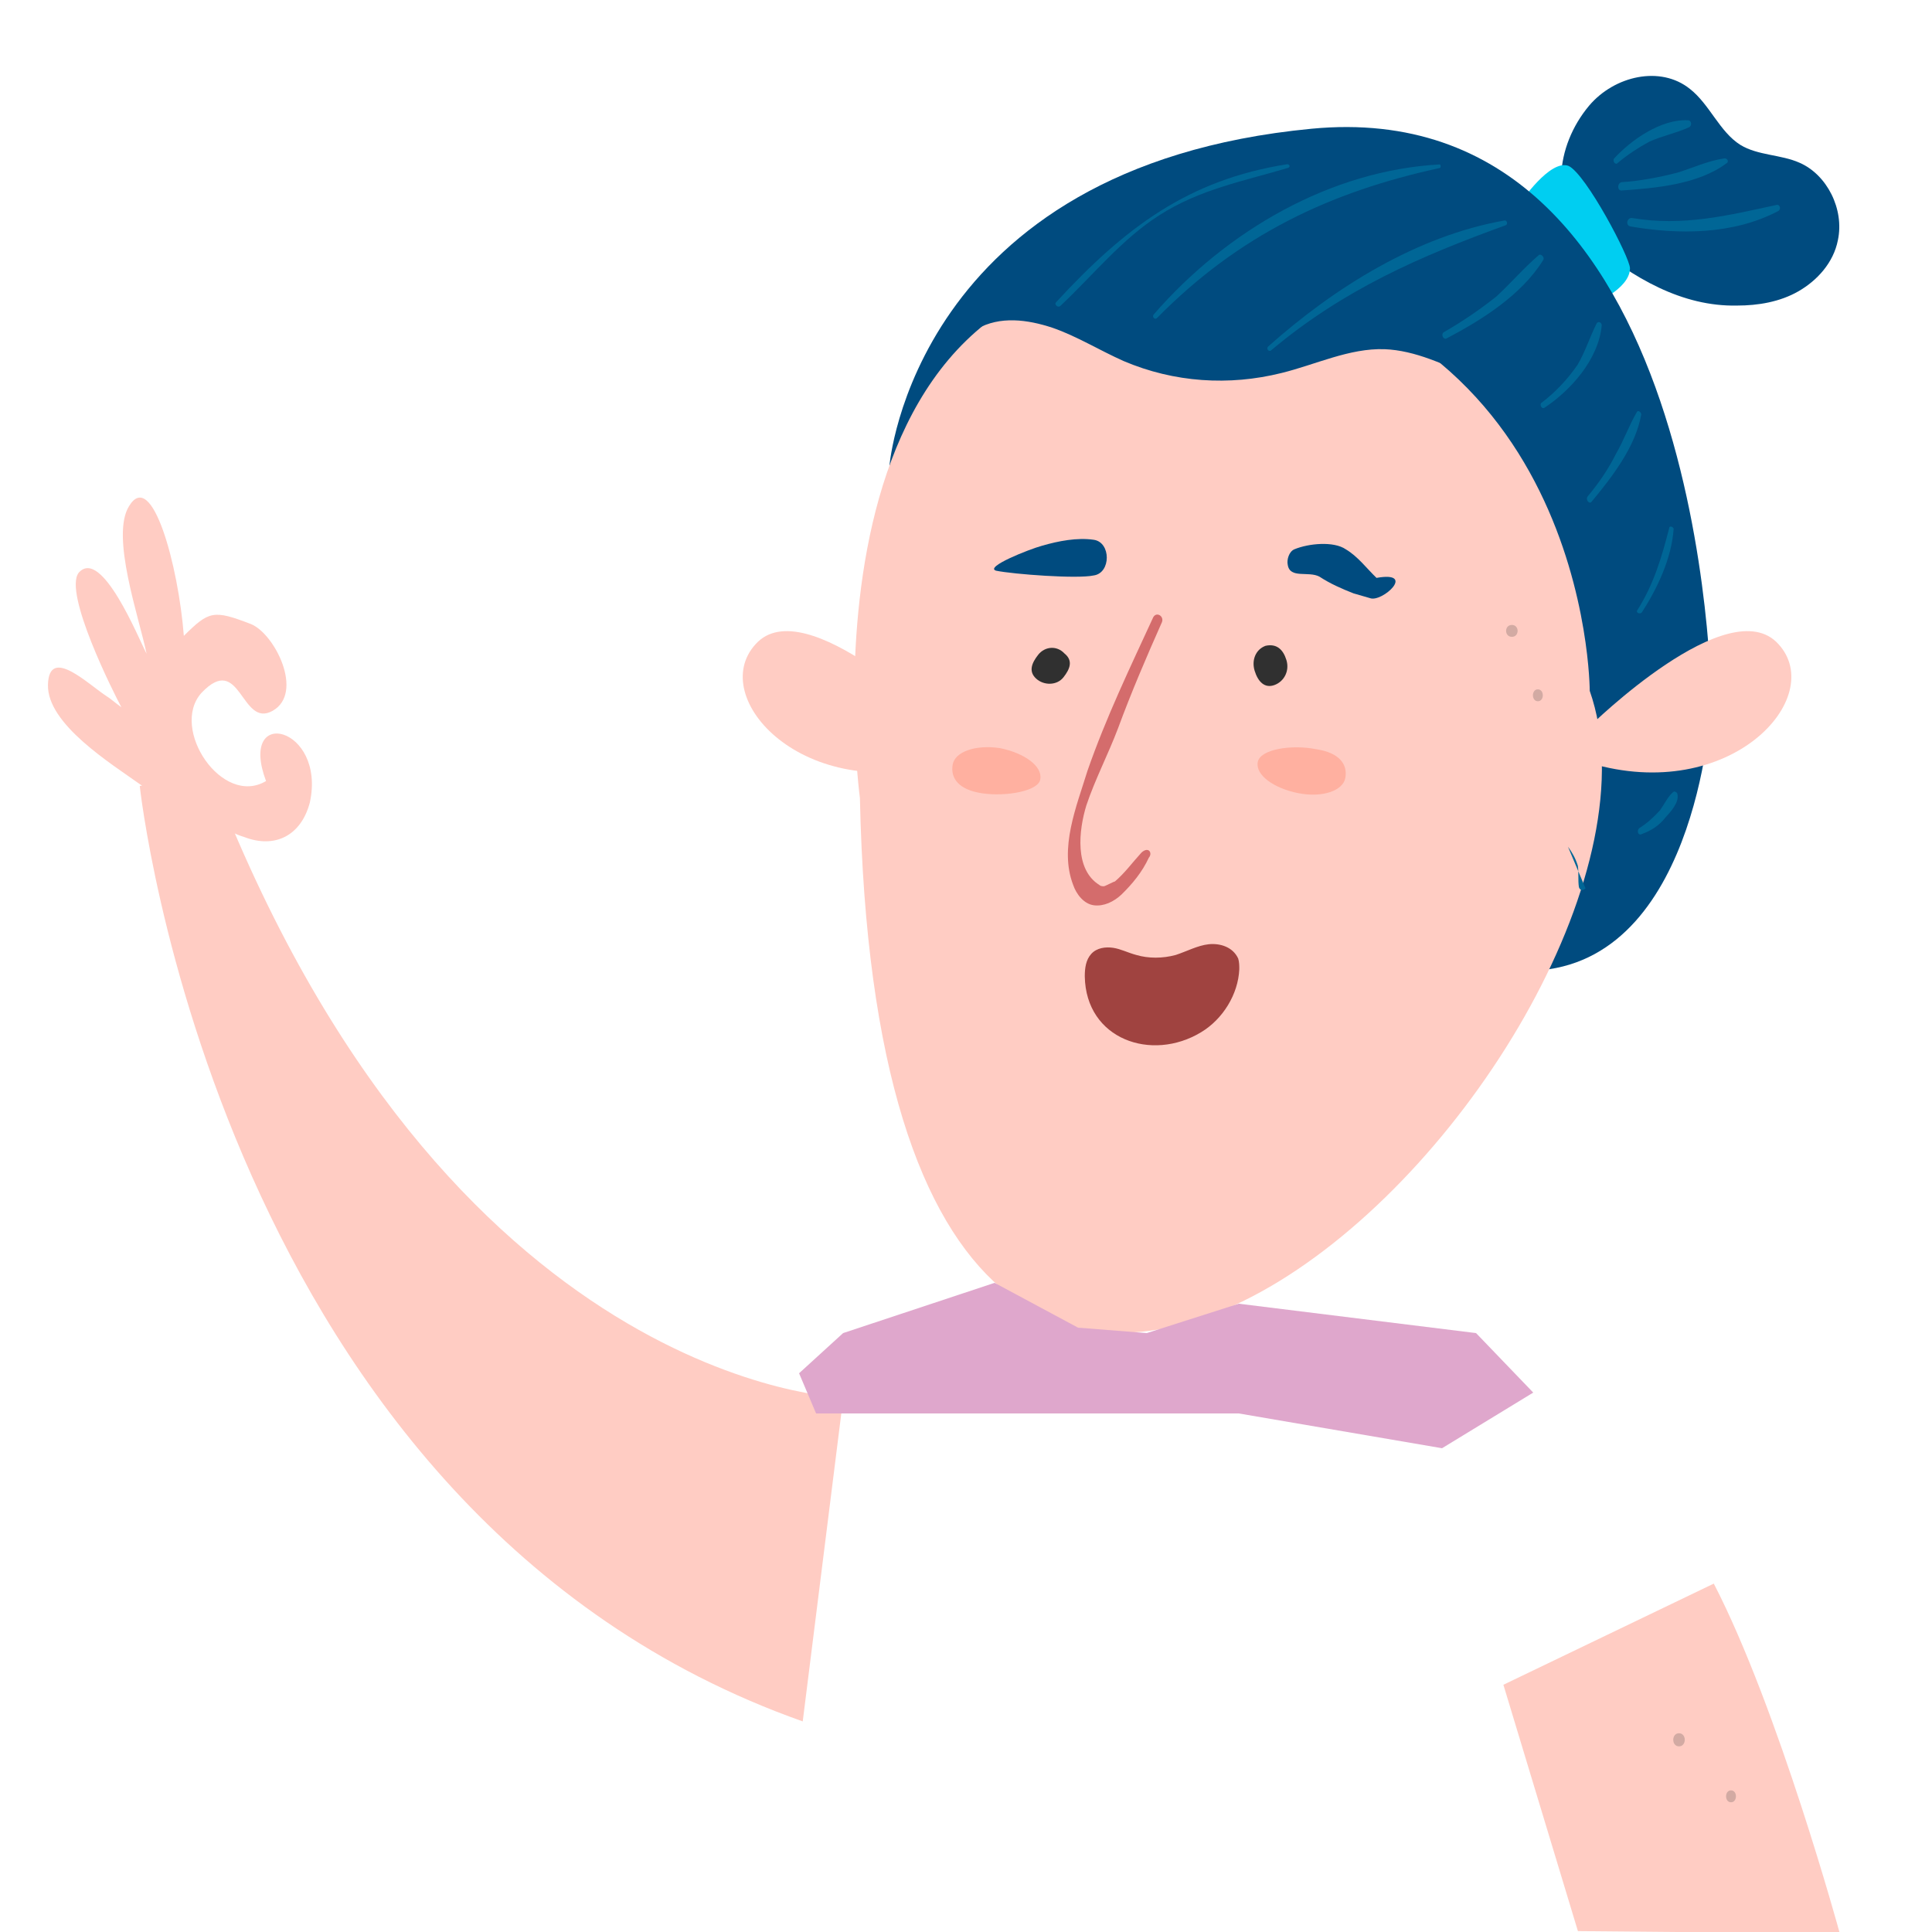 <?xml version="1.0" encoding="utf-8"?>
<!-- Generator: Adobe Illustrator 26.2.1, SVG Export Plug-In . SVG Version: 6.00 Build 0)  -->
<svg version="1.1"
	 id="SVGRoot" xmlns:cc="http://creativecommons.org/ns#" xmlns:dc="http://purl.org/dc/elements/1.1/" xmlns:inkscape="http://www.inkscape.org/namespaces/inkscape" xmlns:rdf="http://www.w3.org/1999/02/22-rdf-syntax-ns#" xmlns:sodipodi="http://sodipodi.sourceforge.net/DTD/sodipodi-0.dtd" xmlns:svg="http://www.w3.org/2000/svg"
	 xmlns="http://www.w3.org/2000/svg" xmlns:xlink="http://www.w3.org/1999/xlink" x="0px" y="0px" viewBox="0 0 250 250"
	 style="enable-background:new 0 0 250 250;" xml:space="preserve">
<style type="text/css">
	.st0{fill:#FFCCC3;}
	.st1{fill:#004B7F;}
	.st2{fill:#00CEF1;}
	.st3{fill:#D46C6C;}
	.st4{fill:#303030;}
	.st5{fill:#A04340;}
	.st6{fill:#FFB0A0;}
	.st7{fill:#006696;}
	.st8{opacity:0.22;clip-path:url(#SVGID_00000072269358054962272250000000678188129923481997_);}
	.st9{opacity:0.22;clip-path:url(#SVGID_00000011016725595307126970000006315352425849085873_);}
	.st10{opacity:0.22;clip-path:url(#SVGID_00000167380520225388881370000017517192720433653400_);}
	.st11{opacity:0.22;clip-path:url(#SVGID_00000050661091804745293060000008110581347711908498_);}
	.st12{opacity:0.22;clip-path:url(#SVGID_00000049915950193952835190000002296441193270421689_);}
	.st13{fill:#DFA7CC;}
</style>
<sodipodi:namedview  bordercolor="#666666" borderopacity="1.0" id="base" inkscape:current-layer="layer1" inkscape:cx="125" inkscape:cy="125" inkscape:document-units="px" inkscape:pageopacity="0.0" inkscape:pageshadow="2" inkscape:window-height="713" inkscape:window-maximized="1" inkscape:window-width="1299" inkscape:window-x="67" inkscape:window-y="27" inkscape:zoom="2.0149341" pagecolor="#ffffff" showgrid="false">
	</sodipodi:namedview>
<g id="layer1" inkscape:groupmode="layer" inkscape:label="Layer 1">
	<g id="g210" transform="matrix(1.418,0,0,-1.54,109.12,180.861)">
		<path id="path212" inkscape:connector-curvature="0" class="st0" d="M0,0c0,0-36.3,0.8-57.8,52.6l-6.4-1.2c0,0,7.1-61.2,60.5-78.6
			L0,0z"/>
	</g>
	<g id="g214" transform="matrix(1.418,0,0,-1.54,34.424,101.067)">
		<path id="path216" inkscape:connector-curvature="0" class="st0" d="M0,0c-4-2.2-8.8,4.4-5.9,7.4c3.6,3.5,3.6-3,6.5-1.5
			s0.2,6.5-2,7.3c-3.4,1.2-3.8,1.1-6.1-1c-0.5,5.9-2.9,14.1-5,10.9c-1.7-2.5,0.9-9.3,1.6-12.4c-0.7,1.2-4.1,9-6.2,6.8
			c-1.4-1.7,3.2-10.1,3.9-11.3l0,0c-0.6,0.4-1.1,0.8-1.3,0.9c-1.7,1-5.3,4.3-5.4,1s5.7-6.6,8.6-8.5c0.4-1.4,1-2.5,2.1-3.1
			C-6-0.9-5.3-3.8-2-4.7c2.8-1,5.2,0.1,6,2.9C5.5,4.6-2.6,6.4,0,0"/>
	</g>
	<g id="g234" transform="matrix(1.418,0,0,-1.54,205.636,13.667)">
		<path id="path236" inkscape:connector-curvature="0" class="st1" d="M0,0c2.3,2.5,6.5,3.4,9.2,1.4c1.8-1.3,2.7-3.6,4.6-4.7
			c1.6-0.9,3.7-0.8,5.4-1.5c2.5-1,4.1-3.9,3.5-6.5c-0.4-1.9-1.9-3.4-3.6-4.3s-3.7-1.2-5.6-1.2C8.5-16.9,4-14.5,0-11.4
			C-3.7-8.5-3.1-3.4,0,0"/>
	</g>
	<g id="g238" transform="matrix(1.418,0,0,-1.54,196.738,26.244)">
		<path id="path240" inkscape:connector-curvature="0" class="st2" d="M0,0c0,0,2.7,3.7,4.4,3.1C6,2.4,10-4.6,10-5.5
			c0-1.8-3.6-3.1-3.6-3.1L0,0z"/>
	</g>
	<g id="g242" transform="matrix(1.418,0,0,-1.54,122.177,93.967)">
		<path id="path244" inkscape:connector-curvature="0" class="st0" d="M0,0c0,0-12.7,11.5-17.2,6.9C-21.7,2.4-12.8-6.6,0-3.1V0z"/>
	</g>
	<g id="g246" transform="matrix(1.418,0,0,-1.54,115.1,60.242)">
		<path id="path248" inkscape:connector-curvature="0" class="st1" d="M0,0c0,0,2.2,25.1,38.5,28.3C74.7,31.5,75-19.8,75-19.8
			s-1-21.3-15.5-22.6L32.4-4.1L0,0z"/>
	</g>
	<g id="g250" transform="matrix(1.418,0,0,-1.54,111.272,103.256)">
		<path id="path252" inkscape:connector-curvature="0" class="st0" d="M0,0c0,0-6.9,46.7,29.9,44.4C66.6,42,66.6,9,66.6,9
			C77.7-20.1,2.1-91.2,0,0"/>
	</g>
	<g id="g254" transform="matrix(1.418,0,0,-1.54,205.734,93.967)">
		<path id="path256" inkscape:connector-curvature="0" class="st0" d="M0,0c0,0,12.7,11.5,17.2,6.9C21.7,2.4,12.8-6.6,0-3.1V0z"/>
	</g>
	<g id="g262" transform="matrix(1.418,0,0,-1.54,126.41,42.567)">
		<path id="path264" inkscape:connector-curvature="0" class="st1" d="M0,0c2.1,1.1,4.6,0.8,6.9,0.1c2.2-0.7,4.3-1.9,6.5-2.8
			c4.6-1.8,9.6-2.1,14.4-1c3.1,0.7,6.2,2.1,9.4,2C40-1.8,42.7-3,45.3-4.1C48.2-5.3,51.1-6.6,54-8C49.2-0.8,42,4.8,33.8,7.5
			c-8.2,2.8-17.3,2.7-25.5-0.1c-3.4-1.2-6.8-3-8.9-5.9"/>
	</g>
	<g id="g266" transform="matrix(1.418,0,0,-1.54,148.429,110.617)">
		<path id="path268" inkscape:connector-curvature="0" class="st0" d="M0,0v17.6L-4.5,8l-1.8-5.4L-6-2.2l1.8-1.4l2.2,1L0,0z"/>
	</g>
	<g id="g270" transform="matrix(1.418,0,0,-1.54,150.36,80.494)">
		<path id="path272" inkscape:connector-curvature="0" class="st3" d="M0,0c-1.4-2.9-2.8-5.9-4-8.9c-0.9-2.2-2.1-4.3-2.9-6.5
			c-0.7-2.1-1.1-5.4,1.2-6.7c0.1-0.1,0.3-0.1,0.4-0.1s0.9,0.4,1,0.4c0.9,0.7,1.6,1.6,2.4,2.4c0.2,0.2,0.6,0.4,0.8,0.1
			c0.1-0.2,0-0.4-0.1-0.5C-1.8-21-2.7-22-3.7-22.9c-0.7-0.6-1.6-1-2.5-0.9s-1.6,0.9-1.9,1.7c-1.3,3.1,0.3,6.6,1.3,9.6
			c1.7,4.5,3.9,8.7,6,12.9C-0.5,0.9,0.2,0.5,0,0"/>
	</g>
	<g id="g274" transform="matrix(1.418,0,0,-1.54,166.463,85.413)">
		<path id="path276" inkscape:connector-curvature="0" class="st4" d="M0,0c0.3-0.9-0.2-1.8-1.1-2.1s-1.5,0.3-1.8,1.2
			c-0.3,0.9,0.1,1.8,1,2.1C-0.9,1.4-0.3,0.9,0,0"/>
	</g>
	<g id="g278" transform="matrix(1.418,0,0,-1.54,137.608,87.647)">
		<path id="path280" inkscape:connector-curvature="0" class="st4" d="M0,0c-0.6-0.7-1.8-0.7-2.5-0.1s-0.4,1.3,0.2,2S-0.6,2.7,0.1,2
			C0.9,1.4,0.6,0.7,0,0"/>
	</g>
	<g id="g282" transform="matrix(1.418,0,0,-1.54,172.163,77.55)">
		<path id="path284" inkscape:connector-curvature="0" class="st1" d="M2.1,0.5C1,0.9,0,1.3-1,1.9c-1,0.5-2.7-0.2-2.9,1
			C-4,3.3-3.8,4-3.3,4.2c1.3,0.5,3.6,0.7,4.7,0c1.1-0.6,1.9-1.6,2.8-2.4c3.7,0.6,0.5-2.1-0.6-1.7"/>
	</g>
	<g id="g286" transform="matrix(1.418,0,0,-1.54,134.852,70.615)">
		<path id="path288" inkscape:connector-curvature="0" class="st1" d="M0,0c1.5,0.4,3.2,0.7,4.7,0.5c1.6-0.2,1.6-2.8,0-3
			C3.2-2.8-2.6-2.4-4.2-2.1C-5.3-1.8-1.2-0.3,0,0"/>
	</g>
	<g id="g290" transform="matrix(1.418,0,0,-1.54,155.401,133.583)">
		<path id="path292" inkscape:connector-curvature="0" class="st5" d="M0,0c2,1.1,3.4,3.2,3.5,5.3c0,0.3,0,0.6-0.1,0.9
			c-0.5,1-1.7,1.3-2.7,1.2s-2-0.6-3-0.9c-1.2-0.3-2.5-0.3-3.6,0C-6.7,6.7-7.3,7-8,7.1s-1.5,0-2-0.5s-0.6-1.2-0.6-1.9
			C-10.5-0.6-4.5-2.5,0,0"/>
	</g>
	<g id="g294" transform="matrix(1.418,0,0,-1.54,174.092,100.633)">
		<path id="path296" inkscape:connector-curvature="0" class="st6" d="M0,0c-0.2-1.1-2.1-1.7-4.3-1.3S-8.2,0.2-8,1.3
			c0.2,1.1,3.1,1.5,5.3,1.1C-0.5,2.1,0.2,1.1,0,0"/>
	</g>
	<g id="g298" transform="matrix(1.418,0,0,-1.54,123.271,98.958)">
		<path id="path300" inkscape:connector-curvature="0" class="st6" d="M0,0c0.2,1.1,2.1,1.7,4.3,1.4C6.5,1,8.2-0.1,8-1.2
			c-0.1-1-3.1-1.5-5.3-1.2S-0.2-1.1,0,0"/>
	</g>
	<g id="g302" transform="matrix(1.418,0,0,-1.54,137.22,39.577)">
		<path id="path304" inkscape:connector-curvature="0" class="st7" d="M0,0c3,2.6,5.6,5.6,9,7.6c3.7,2.2,7.8,2.9,11.8,4
			c0.2,0.1,0.1,0.3-0.1,0.3c-9-1.3-14.8-5.3-21.1-11.6C-0.6,0.1-0.2-0.2,0,0"/>
	</g>
	<g id="g306" transform="matrix(1.418,0,0,-1.54,149.725,41.142)">
		<path id="path308" inkscape:connector-curvature="0" class="st7" d="M0,0c7.5,7,15.8,10.6,25.8,12.6c0.1,0,0.1,0.3,0,0.3
			C15.9,12.4,6.4,7.4-0.3,0.3C-0.5,0.1-0.2-0.2,0,0"/>
	</g>
	<g id="g310" transform="matrix(1.418,0,0,-1.54,164.512,45.309)">
		<path id="path312" inkscape:connector-curvature="0" class="st7" d="M0,0c6.6,5.1,13.6,7.9,21.4,10.5c0.2,0.1,0.1,0.4-0.1,0.4
			C13.3,9.6,5.8,5.3-0.3,0.3C-0.5,0.1-0.2-0.2,0,0"/>
	</g>
	<g id="g314" transform="matrix(1.418,0,0,-1.54,187.243,43.761)">
		<path id="path316" inkscape:connector-curvature="0" class="st7" d="M0,0c3.1,1.5,6.8,3.6,8.8,6.6C8.9,6.8,8.6,7.1,8.4,7
			C7,5.9,5.8,4.6,4.5,3.5C3,2.4,1.4,1.4-0.3,0.5C-0.6,0.3-0.3-0.2,0,0"/>
	</g>
	<g id="g318" transform="matrix(1.418,0,0,-1.54,199.891,52.737)">
		<path id="path320" inkscape:connector-curvature="0" class="st7" d="M0,0c2.3,1.4,4.9,4,5.2,6.9c0,0.3-0.4,0.4-0.5,0.1
			C4.1,5.9,3.7,4.7,3,3.6C2.1,2.4,1,1.3-0.3,0.4C-0.5,0.3-0.3-0.2,0,0"/>
	</g>
	<g id="g322" transform="matrix(1.418,0,0,-1.54,205.993,64.873)">
		<path id="path324" inkscape:connector-curvature="0" class="st7" d="M0,0c1.8,2,4,4.6,4.5,7.3c0,0.2-0.3,0.4-0.4,0.2
			C3.4,6.4,2.9,5.1,2.2,4C1.5,2.7,0.6,1.5-0.4,0.4C-0.6,0.1-0.2-0.3,0,0"/>
	</g>
	<g id="g326" transform="matrix(1.418,0,0,-1.54,212.457,79.241)">
		<path id="path328" inkscape:connector-curvature="0" class="st7" d="M0,0c1.4,2,2.7,4.5,2.9,7c0,0.2-0.4,0.3-0.4,0.1
			C1.8,4.6,1.1,2.4-0.4,0.2C-0.6,0-0.2-0.2,0,0"/>
	</g>
	<g id="g362" transform="matrix(1.418,0,0,-1.54,202.893,109.562)">
		<path id="path364_00000065045441714698293940000000667595659555567002_" inkscape:connector-curvature="0" class="st7" d="M0,0"/>
		<path id="path364_00000090269929353550282040000003797534114478480031_" inkscape:connector-curvature="0" class="st7" d="M0,0
			c0.4-0.5,0.7-1,0.9-1.6C1-2.2,0.9-2.8,1-3.4c0.1-0.3,0.4-0.3,0.6-0.1"/>
	</g>
	<g id="g434" transform="matrix(1.418,0,0,-1.54,98.55,177.711)">
		<path id="path436_00000157302903060161176610000007131997829326235309_" inkscape:connector-curvature="0" class="st7" d="M0,0"/>
	</g>
	<g id="g490" transform="matrix(1.418,0,0,-1.54,212.371,107.957)">
		<path id="path492" inkscape:connector-curvature="0" class="st7" d="M0,0c0.9,0.3,1.6,0.7,2.2,1.4c0.5,0.5,1.3,1.3,1.1,2
			c0,0.1-0.2,0.2-0.3,0.2C2.5,3.3,2.1,2.5,1.7,2C1.1,1.4,0.5,0.9-0.2,0.5C-0.4,0.3-0.3-0.1,0,0"/>
	</g>
	<g id="g494" transform="matrix(1.418,0,0,-1.54,209.309,21.104)">
		<path id="path496" inkscape:connector-curvature="0" class="st7" d="M0,0c0.9,0.7,1.9,1.3,2.9,1.8C4.1,2.3,5.3,2.5,6.5,3
			c0.3,0.1,0.3,0.6-0.1,0.6C4,3.7,1.3,2-0.3,0.4C-0.5,0.2-0.2-0.2,0,0"/>
	</g>
	<g id="g498" transform="matrix(1.418,0,0,-1.54,209.822,24.651)">
		<path id="path500" inkscape:connector-curvature="0" class="st7" d="M0,0c3.1,0.2,7,0.5,9.6,2.3c0.2,0.1,0.1,0.4-0.2,0.4
			C7.9,2.5,6.5,1.9,5.1,1.5C3.4,1.1,1.7,0.8,0,0.7C-0.4,0.6-0.4,0,0,0"/>
	</g>
	<g id="g502" transform="matrix(1.418,0,0,-1.54,210.976,29.3)">
		<path id="path504" inkscape:connector-curvature="0" class="st7" d="M0,0c4.4-0.7,9.4-0.7,13.5,1.3c0.3,0.2,0.1,0.6-0.2,0.5
			C8.8,0.9,4.8,0,0.2,0.7C-0.3,0.8-0.5,0.1,0,0"/>
	</g>
	<g id="g506" transform="matrix(1.418,0,0,-1.54,221.764,204.918)">
		<path id="path508" inkscape:connector-curvature="0" class="st0" d="M0,0l-19.2-8.5l6.8-20.7l23.9-0.2C11.5-29.4,5.9-10.5,0,0"/>
	</g>
	<g id="g1096" transform="matrix(1.418,0,0,-1.54,-204.477,535.844)">
		<g id="g1098">
		</g>
		<g id="g1110">
			<g>
				<g>
					<defs>
						<rect id="SVGID_1_" x="212.1" y="273.3" width="3.3" height="2.6"/>
					</defs>
					<clipPath id="SVGID_00000144326634516839680210000006571806412465435017_">
						<use xlink:href="#SVGID_1_"  style="overflow:visible;"/>
					</clipPath>
				</g>
			</g>
		</g>
	</g>
	<g id="g1112" transform="matrix(1.418,0,0,-1.54,-204.477,535.844)">
		<g id="g1114">
		</g>
		<g id="g1126">
			<g>
				<g>
					<defs>
						<rect id="SVGID_00000143596815646197357410000016627584649471364539_" x="207.9" y="267.8" width="2.1" height="2.6"/>
					</defs>
					<clipPath id="SVGID_00000181793004706737737190000007296523843056579723_">
						<use xlink:href="#SVGID_00000143596815646197357410000016627584649471364539_"  style="overflow:visible;"/>
					</clipPath>
				</g>
			</g>
		</g>
	</g>
	<g id="g1208" transform="matrix(1.418,0,0,-1.54,-204.477,535.844)">
		<g id="g1210">
		</g>
		<g id="g1222">
			<g>
				<g>
					<defs>
						<rect id="SVGID_00000106127590480193541610000008010199358088263604_" x="283.5" y="288.4" width="2" height="2.5"/>
					</defs>
					<clipPath id="SVGID_00000176001073262461910330000017419016579665581994_">
						<use xlink:href="#SVGID_00000106127590480193541610000008010199358088263604_"  style="overflow:visible;"/>
					</clipPath>
					<g id="g1220" style="opacity:0.22;clip-path:url(#SVGID_00000176001073262461910330000017419016579665581994_);">
						<g id="g1218" transform="translate(284.539,289.028)">
							<path id="path1216" inkscape:connector-curvature="0" class="st4" d="M0,0c0.6,0,0.6,1,0,1S-0.6,0,0,0"/>
						</g>
					</g>
				</g>
			</g>
		</g>
	</g>
	<g id="g1224" transform="matrix(1.418,0,0,-1.54,-204.477,535.844)">
		<g id="g1226">
		</g>
		<g id="g1238">
			<g>
				<g>
					<defs>
						<rect id="SVGID_00000176010800216438224610000000545039672183913894_" x="281.2" y="293.8" width="2" height="2.5"/>
					</defs>
					<clipPath id="SVGID_00000000182833228022621160000005017532047519653285_">
						<use xlink:href="#SVGID_00000176010800216438224610000000545039672183913894_"  style="overflow:visible;"/>
					</clipPath>
					<g id="g1236" style="opacity:0.22;clip-path:url(#SVGID_00000000182833228022621160000005017532047519653285_);">
						<g id="g1234" transform="translate(282.166,294.44)">
							<path id="path1232" inkscape:connector-curvature="0" class="st4" d="M0,0c0.7,0,0.7,1,0,1S-0.7,0,0,0"/>
						</g>
					</g>
				</g>
			</g>
		</g>
	</g>
	<g id="g1240" transform="matrix(1.418,0,0,-1.54,-204.477,535.844)">
		<g id="g1242">
		</g>
		<g id="g1254">
			<g>
				<g>
					<defs>
						<rect id="SVGID_00000065058115422847178920000000889101468338268048_" x="296.4" y="200.5" width="2.1" height="2.5"/>
					</defs>
					<clipPath id="SVGID_00000086686106331897125110000003211234876395123102_">
						<use xlink:href="#SVGID_00000065058115422847178920000000889101468338268048_"  style="overflow:visible;"/>
					</clipPath>
					<g id="g1252" style="opacity:0.22;clip-path:url(#SVGID_00000086686106331897125110000003211234876395123102_);">
						<g id="g1250" transform="translate(297.419,201.212)">
							<path id="path1248" inkscape:connector-curvature="0" class="st4" d="M0,0c0.7,0,0.7,1.1,0,1.1S-0.7,0,0,0"/>
						</g>
					</g>
				</g>
			</g>
		</g>
	</g>
	<g id="g1256" transform="matrix(1.418,0,0,-1.54,-204.477,535.844)">
		<g id="g1258">
		</g>
		<g id="g1270">
			<g>
				<g>
					<defs>
						<rect id="SVGID_00000005251683778962569150000011669961859982153878_" x="301.2" y="195.9" width="1.8" height="2.3"/>
					</defs>
					<clipPath id="SVGID_00000031930118166929803850000001751216419454436750_">
						<use xlink:href="#SVGID_00000005251683778962569150000011669961859982153878_"  style="overflow:visible;"/>
					</clipPath>
					<g id="g1268" style="opacity:0.22;clip-path:url(#SVGID_00000031930118166929803850000001751216419454436750_);">
						<g id="g1266" transform="translate(302.164,196.513)">
							<path id="path1264" inkscape:connector-curvature="0" class="st4" d="M0,0c0.6,0,0.6,1,0,1S-0.6,0,0,0"/>
						</g>
					</g>
				</g>
			</g>
		</g>
	</g>
	<g id="g1272" transform="matrix(1.418,0,0,-1.54,-204.477,535.844)">
		<g id="g1274">
		</g>
		<g id="g1286">
			<g>
				<g>
					<defs>
						<rect id="SVGID_00000118381064781674771520000006161982994368398758_" x="300.1" y="205.4" width="0.1" height="0.2"/>
					</defs>
					<clipPath id="SVGID_00000108287592885153760740000005425027465412827816_">
						<use xlink:href="#SVGID_00000118381064781674771520000006161982994368398758_"  style="overflow:visible;"/>
					</clipPath>
					<g id="g1284" style="opacity:0.22;clip-path:url(#SVGID_00000108287592885153760740000005425027465412827816_);">
						<g id="g1282" transform="translate(300.13,205.448)">
							<path id="path1280" inkscape:connector-curvature="0" class="st4" d="M0,0L0,0L0,0"/>
						</g>
					</g>
				</g>
			</g>
		</g>
	</g>
</g>
<polygon class="st13" points="128.7,166 109.1,172.5 103.4,177.7 105.6,182.9 129,182.9 143.3,182.9 160.3,182.9 186.6,187.4 
	198.4,180.2 191,172.5 160.3,168.7 148.4,172.5 139.5,171.8 "/>
</svg>
